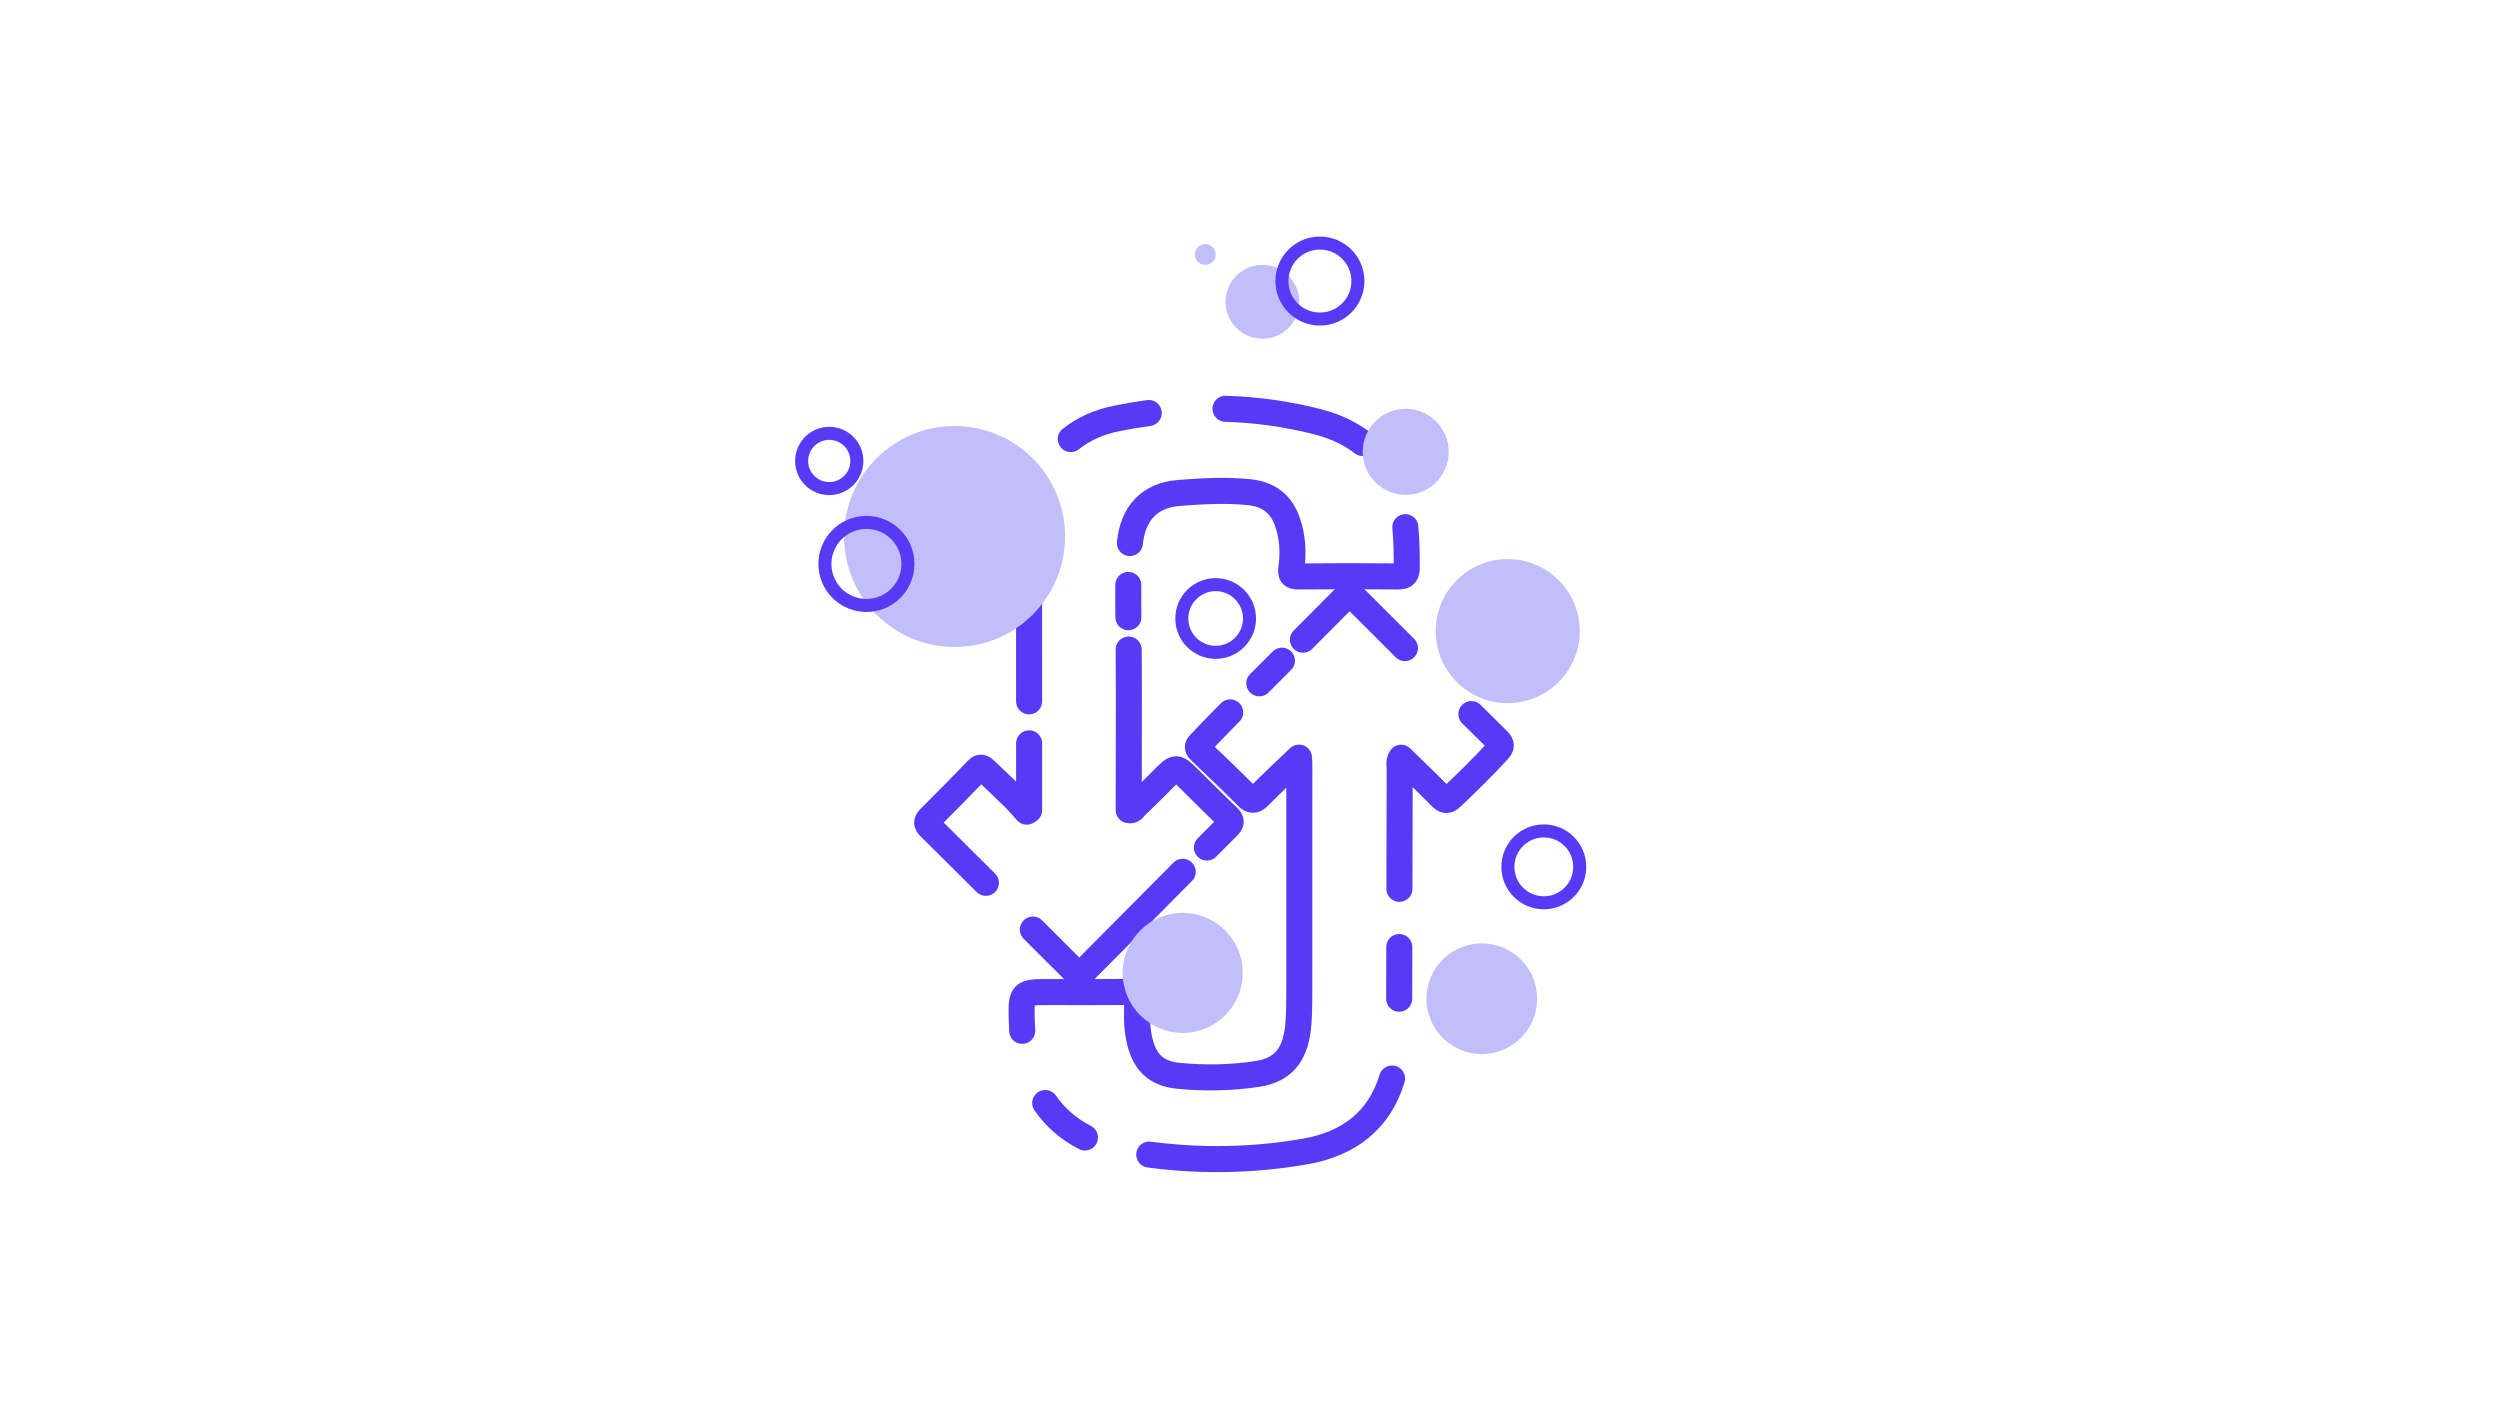 <?xml version="1.0" encoding="utf-8"?>
<!-- Generator: Adobe Illustrator 24.1.2, SVG Export Plug-In . SVG Version: 6.00 Build 0)  -->
<svg version="1.1" xmlns="http://www.w3.org/2000/svg" xmlns:xlink="http://www.w3.org/1999/xlink" x="0px" y="0px"
	 viewBox="0 0 1920 1080" style="enable-background:new 0 0 1920 1080;" xml:space="preserve">
<style type="text/css">
	.st0{display:none;}
	.st1{display:inline;fill:#C2BEF9;}
	.st2{display:inline;fill:none;stroke:#5839F6;stroke-width:20;stroke-linecap:round;stroke-linejoin:round;stroke-miterlimit:10;}
	.st3{display:inline;fill:none;stroke:#5839F6;stroke-width:10;stroke-linecap:round;stroke-linejoin:round;stroke-miterlimit:10;}
	.st4{display:inline;fill:none;stroke:#5839F6;stroke-width:10;stroke-miterlimit:10;}
	.st5{display:inline;fill:none;stroke:#5839F6;stroke-width:3;stroke-linecap:round;stroke-linejoin:round;stroke-miterlimit:10;}
	.st6{display:inline;fill:none;stroke:#5839F6;stroke-width:7;stroke-linecap:round;stroke-linejoin:round;stroke-miterlimit:10;}
	.st7{display:inline;fill:none;stroke:#5839F6;stroke-width:6;stroke-linecap:round;stroke-linejoin:round;stroke-miterlimit:10;}
	.st8{display:inline;fill:none;stroke:#5839F6;stroke-width:4;stroke-linecap:round;stroke-linejoin:round;stroke-miterlimit:10;}
	.st9{fill:none;stroke:#5839F6;stroke-width:20;stroke-linecap:round;stroke-linejoin:round;stroke-miterlimit:10;}
	.st10{fill:#C2BEF9;}
	.st11{fill:none;stroke:#5839F6;stroke-width:10;stroke-miterlimit:10;}
</style>
<g id="Capa_1" class="st0">
	<circle class="st1" cx="613.89" cy="361.32" r="108.6"/>
	<path class="st2" d="M639.5,422.26c-16.38-28.37-32.77-56.75-49.18-85.16c42.38,0,83.44,0,124.5,0
		c23.34,40.42,46.68,80.85,70.01,121.27c37.58,65.09,75.2,130.17,112.67,195.32c2.88,5.01,4.28,5.71,7.48,0.14
		c20.84-36.39,41.99-72.6,62.95-108.91c29.28-50.7,58.57-101.39,87.68-152.19c10.6-18.5,22.19-36.45,31.51-55.68
		c41.18,0,82.36,0,125.18,0c-6.74,11.68-13.48,23.35-20.22,35.03"/>
	<path class="st2" d="M1160.34,427.04c-21.58,37.37-43.14,74.71-64.71,112.06"/>
	<path class="st2" d="M1035.84,642.65c-3.18,5.5-6.36,11.01-9.53,16.51"/>
	<path class="st2" d="M985.37,730.06c-27.98,48.46-56,96.98-84.07,145.59c-24.84-43.01-49.63-85.95-74.39-128.84"/>
	<path class="st3" d="M815.21,726.56c-7.64-13.24-15.29-26.47-22.93-39.7"/>
	<path class="st2" d="M747.07,608.55c-17.14-29.69-34.28-59.37-51.42-89.05"/>
	<path class="st2" d="M677.84,488.67c-2.13-3.69-4.26-7.38-6.39-11.07"/>
	<path class="st2" d="M785.01,458.67c-0.06-0.1-0.12-0.2-0.18-0.31c-23.34-40.42-46.68-80.85-70.01-121.27
		c36.92-0.11,73.84-0.12,110.76-0.44c4.6-0.04,5.74,2.91,7.39,5.76c5.35,9.26,10.7,18.53,16.05,27.8"/>
	<path class="st2" d="M876.24,417.38c6.89,11.94,13.78,23.89,20.67,35.83c1.26,2.18,2.63,4.3,4.35,7.1
		c1.88-3.02,3.45-5.39,4.86-7.84c8.74-15.13,17.48-30.25,26.22-45.38"/>
	<path class="st2" d="M949.35,377.63c4.56-7.9,9.12-15.8,13.67-23.7"/>
	<path class="st2" d="M969.01,343.55c0.23-0.39,0.45-0.78,0.68-1.17c1.71-2.97,2.98-5.74,7.46-5.7c17.63,0.13,35.26,0.2,52.88,0.24"
		/>
	<path class="st3" d="M1071.26,337c5.29,0.01,10.58,0.02,15.87,0.03c-9.32,19.23-20.91,37.18-31.51,55.68
		c-22.08,38.52-44.26,76.99-66.46,115.44"/>
	<path class="st4" d="M958.67,560.93c-17.92,30.95-35.91,61.85-53.69,92.89c-3.19,5.58-4.59,4.88-7.48-0.14
		c-21.99-38.24-44.04-76.45-66.09-114.65"/>
	<path class="st3" d="M814.01,508.89c-3.08-5.34-6.16-10.67-9.24-16.01"/>
	<circle class="st1" cx="1036.63" cy="242.08" r="42.35"/>
	<circle class="st1" cx="1179.47" cy="468.19" r="62.23"/>
	<circle class="st1" cx="1102.99" cy="575.06" r="35.96"/>
	<circle class="st1" cx="763.37" cy="713.5" r="67.72"/>
	<path class="st5" d="M698.03,212.68c-1.53-3.26-2.38-6.9-2.38-10.74c0-13.98,11.33-25.31,25.31-25.31s25.31,11.33,25.31,25.31
		c0,6.61-2.54,12.63-6.69,17.14"/>
	<path class="st5" d="M732.27,224.59c-3.4,1.7-7.25,2.66-11.31,2.66c-1.34,0-2.65-0.1-3.94-0.3"/>
	<circle class="st6" cx="1255.18" cy="575.06" r="25.31"/>
	<path class="st7" d="M798.16,257.97c3.62,0.86,6.94,2.5,9.78,4.73"/>
	<path class="st7" d="M817.53,280.77c0.04,0.6,0.06,1.21,0.06,1.83c0,4.16-1,8.08-2.78,11.54"/>
	<path class="st7" d="M793.31,307.89c-0.34,0.01-0.68,0.02-1.03,0.02c-13.98,0-25.31-11.33-25.31-25.31
		c0-11.07,7.1-20.47,16.99-23.91"/>
	<circle class="st8" cx="792.28" cy="683.04" r="25.31"/>
	<circle class="st5" cx="1117.25" cy="282.6" r="25.31"/>
	<circle class="st7" cx="1142.56" cy="625.5" r="23.51"/>
</g>
<g id="Capa_2">
	<path class="st9" d="M967.13,524.78c5.8-5.79,11.59-11.58,17.39-17.37"/>
	<path class="st9" d="M1000.66,491.28c10.35-10.36,20.69-20.73,31-31.12c3.58-3.61,5.63-4.1,9.48-0.24
		c12.59,12.62,25.21,25.22,37.84,37.8"/>
	<path class="st9" d="M1130.04,548.44c6.78,6.72,13.57,13.43,20.35,20.14c3.11,3.07,2.81,4.89,0.05,7.89
		c-11.43,12.42-23.43,24.26-35.72,35.82c-3.66,3.44-5.45,2.35-8.4-0.63c-9.87-9.99-20.02-19.69-30.27-29.71
		c-1.99,2.78-1.07,5.86-1.08,8.69c-0.09,30.66-0.16,61.33-0.23,91.99"/>
	<path class="st9" d="M1074.66,727.33c-0.03,13.23-0.06,26.47-0.09,39.7"/>
	<path class="st9" d="M1069.1,828.29c-9.7,32.2-33.29,50.18-66.39,55.98c-39.87,6.99-80.16,7.75-120.08,2.45"/>
	<path class="st9" d="M833.24,873.59c-12.62-6.49-22.81-15.37-30.53-26.47"/>
	<path class="st9" d="M785.06,791.69c-0.16-2.33-0.27-4.7-0.33-7.11c-0.57-22.68-0.57-22.68,21.51-22.68
		c20.39,0,40.79,0.14,61.18-0.1c4.86-0.06,6.51,1.13,6.2,6.25c-0.6,9.78-0.8,19.58,1.2,29.33c3.62,17.61,12.33,27.07,30.06,28.82
		c20.3,2,40.84,1.65,61.01-1.47c20.54-3.18,29.83-15.8,31.39-39.85c0.46-7.03,0.56-14.09,0.57-21.14
		c0.05-58.67,0.04-117.33,0.03-176c0-1.95-0.17-3.91-0.26-5.86c-10.41,9.99-20.55,19.37-30.24,29.2c-3.44,3.49-5.6,4.65-9.55,0.68
		c-11.89-11.95-24.04-23.66-36.29-35.24c-2.84-2.68-1.35-4.05,0.49-5.95c5.96-6.15,11.76-12.44,17.81-18.5
		c1.65-1.65,3.3-3.3,4.95-4.95"/>
	<path class="st9" d="M822.37,337.2c9.6-7.69,21.42-13.05,35.42-15.87c8.14-1.64,16.29-3.03,24.45-4.14"/>
	<path class="st9" d="M941.19,313.95c23.69,0.72,47.32,3.94,70.78,9.98c13.54,3.49,25.07,8.98,34.57,16.31"/>
	<path class="st9" d="M1079.28,404.86c1.03,10.4,1.12,20.77,1.1,31.18c-0.01,4.63-1.2,6.71-6.39,6.66
		c-25.68-0.24-51.37-0.25-77.05,0.01c-5.23,0.05-5.77-2.03-5.17-6.32c1.71-12.13,0.98-24.13-3.08-35.75
		c-4.8-13.75-14.62-21.11-29.1-22.62c-18.14-1.88-36.29-0.84-54.31,0.59c-22.4,1.77-35.19,15.56-37.53,38.43"/>
	<path class="st9" d="M866.54,449.23c-0.07,8.26-0.02,16.52,0.06,24.79"/>
	<path class="st9" d="M866.84,498.86c0.28,41.13,0.01,82.25,0.01,123.33c3.02,0.77,3.86-1.57,5.15-2.81
		c7.25-7,14.42-14.07,21.51-21.22c9.71-9.8,9.68-9.86,19.79,0.09c9.87,9.71,19.55,19.63,29.65,29.1c3.37,3.16,2.68,4.79-0.16,7.63
		c-5.3,5.3-10.59,10.61-15.88,15.92"/>
	<path class="st9" d="M908.32,669.55c-25.3,25.41-50.56,50.85-75.79,76.33c-2.75,2.78-4.39,2.87-7.19,0.07
		c-10.69-10.68-21.39-21.36-32.09-32.03"/>
	<path class="st9" d="M757.17,678.01c-14.39-14.31-28.8-28.6-43.21-42.88c-2.64-2.61-2.43-4.29,0.02-6.75
		c12.26-12.31,24.49-24.65,36.54-37.17c2.54-2.64,4.09-1.71,6.12,0.24c7.26,6.98,14.64,13.82,21.82,20.88
		c3.55,3.49,6.74,7.34,10.1,11.02c0.6-0.38,1.21-0.75,1.81-1.13c0-15.07,0-30.13,0-45.2c0-2.04,0-4.09,0-6.13"/>
	<path class="st9" d="M790.36,538.62c0-36.81,0.01-73.61-0.02-110.41c-0.01-14.39,1.17-28.61,4.2-42.72
		c0.4-1.86,0.84-3.68,1.31-5.46"/>
	<circle class="st10" cx="733.13" cy="412.04" r="84.85"/>
	<circle class="st10" cx="969.54" cy="231.8" r="28.35"/>
	<circle class="st10" cx="908.32" cy="747.18" r="46.1"/>
	<circle class="st10" cx="1157.93" cy="484.69" r="55.31"/>
	<circle class="st10" cx="1079.58" cy="346.99" r="33.03"/>
	<circle class="st10" cx="925.66" cy="195.48" r="7.97"/>
	<circle class="st10" cx="1138.04" cy="767.03" r="42.5"/>
	<circle class="st11" cx="636.86" cy="354.02" r="21.21"/>
	<circle class="st11" cx="665.42" cy="433.11" r="31.89"/>
	<circle class="st11" cx="1013.69" cy="215.86" r="29.18"/>
	<circle class="st11" cx="1185.65" cy="665.74" r="27.59"/>
	<circle class="st11" cx="933.63" cy="475" r="25.99"/>
</g>
</svg>

